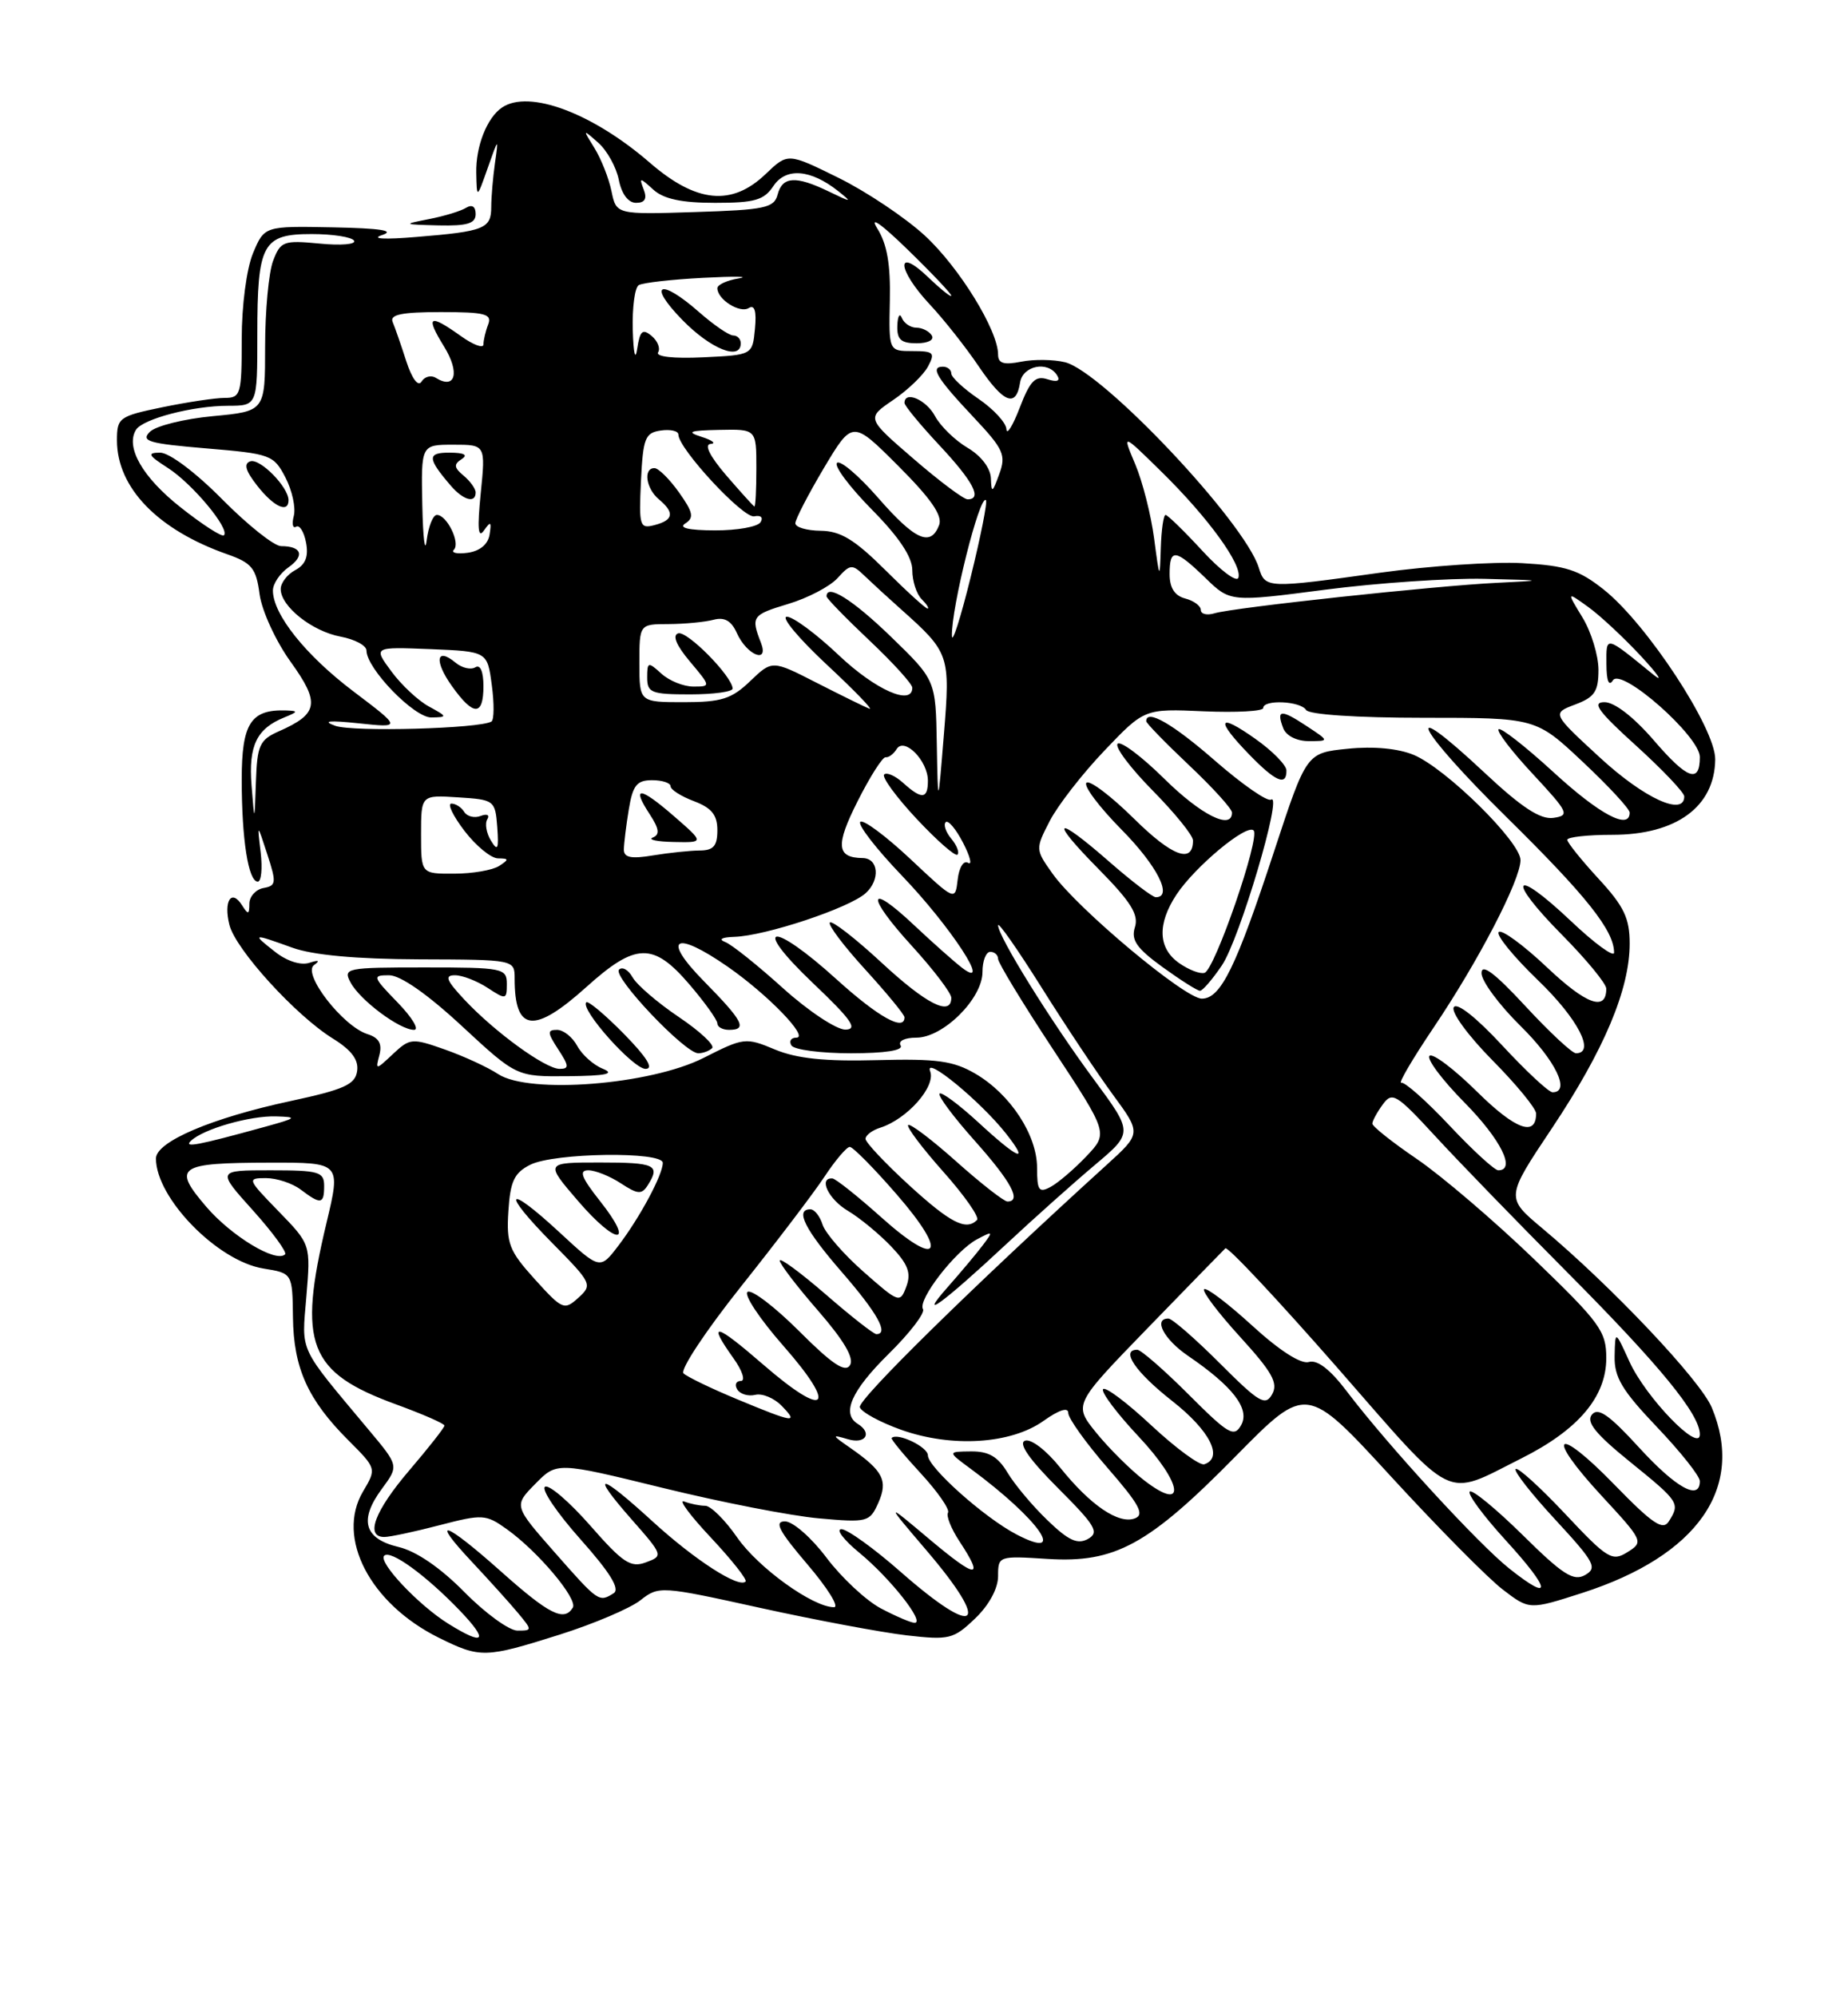 <?xml version="1.0" encoding="UTF-8" standalone="no"?>
<!DOCTYPE svg PUBLIC "-//W3C//DTD SVG 1.1//EN" "http://www.w3.org/Graphics/SVG/1.1/DTD/svg11.dtd" >
<svg xmlns="http://www.w3.org/2000/svg" xmlns:xlink="http://www.w3.org/1999/xlink" version="1.1" viewBox="0 0 237 256">
 <g >
 <path fill="currentColor"
d=" M 71.82 209.50 C 76.17 208.12 80.81 206.15 82.13 205.11 C 84.49 203.26 84.72 203.27 97.51 206.09 C 104.65 207.66 113.11 209.24 116.30 209.61 C 121.74 210.23 122.29 210.09 125.05 207.45 C 126.84 205.74 128.00 203.60 128.00 202.02 C 128.00 199.43 128.07 199.41 134.33 199.81 C 143.00 200.36 147.28 198.03 158.52 186.60 C 167.55 177.44 167.55 177.44 178.43 189.29 C 184.41 195.80 190.85 202.31 192.73 203.74 C 196.14 206.35 196.14 206.35 202.95 204.16 C 217.74 199.39 223.82 190.68 219.53 180.41 C 218.06 176.90 206.69 164.88 197.80 157.44 C 193.09 153.50 193.09 153.50 199.03 144.61 C 205.73 134.57 209.00 126.80 209.00 120.94 C 209.00 117.68 208.27 116.16 205.00 112.62 C 202.80 110.23 201.00 107.99 201.00 107.64 C 201.00 107.29 203.60 107.00 206.78 107.00 C 214.99 107.00 219.91 103.39 219.97 97.33 C 220.01 93.37 211.21 79.97 205.69 75.58 C 202.49 73.04 200.82 72.50 195.19 72.18 C 191.51 71.98 183.34 72.53 177.04 73.40 C 162.43 75.44 162.27 75.43 161.43 72.75 C 159.61 66.90 141.44 47.65 136.59 46.43 C 135.13 46.07 132.59 46.03 130.96 46.36 C 128.73 46.80 128.00 46.58 128.00 45.44 C 128.00 42.35 123.03 34.28 118.62 30.21 C 116.11 27.90 111.12 24.56 107.55 22.80 C 101.04 19.59 101.04 19.59 98.21 22.29 C 93.86 26.47 89.31 26.03 83.32 20.84 C 75.98 14.49 67.86 11.45 64.40 13.77 C 62.46 15.06 61.00 18.77 61.08 22.18 C 61.15 25.50 61.15 25.50 62.56 21.50 C 63.92 17.63 63.95 17.61 63.48 20.88 C 63.22 22.73 63.00 25.27 63.00 26.52 C 63.00 29.31 62.13 29.66 53.42 30.37 C 49.29 30.72 47.51 30.62 49.00 30.13 C 50.74 29.56 48.82 29.26 42.70 29.14 C 33.91 28.97 33.91 28.97 32.45 32.45 C 31.62 34.46 31.00 39.14 31.00 43.47 C 31.00 50.55 30.87 51.00 28.81 51.00 C 27.61 51.00 24.01 51.54 20.81 52.20 C 15.26 53.35 15.00 53.54 15.00 56.45 C 15.01 62.52 20.23 67.91 29.14 71.04 C 32.30 72.15 32.85 72.83 33.29 76.16 C 33.58 78.28 35.35 82.15 37.27 84.82 C 41.08 90.12 40.85 91.49 35.75 93.74 C 33.29 94.83 32.98 95.52 32.82 100.23 C 32.64 105.50 32.64 105.50 32.26 100.67 C 31.86 95.57 32.91 93.39 36.47 91.95 C 38.25 91.23 38.28 91.12 36.68 91.06 C 32.16 90.91 31.00 92.72 31.00 99.91 C 31.00 107.61 31.85 113.00 33.06 113.00 C 33.51 113.00 33.67 111.31 33.43 109.25 C 32.98 105.50 32.98 105.50 34.28 109.50 C 35.47 113.14 35.43 113.53 33.79 113.82 C 32.81 114.00 31.99 114.90 31.98 115.82 C 31.97 117.24 31.83 117.28 31.04 116.03 C 29.68 113.88 28.65 115.48 29.42 118.54 C 30.21 121.70 37.94 130.18 42.70 133.12 C 45.09 134.60 46.02 135.85 45.80 137.29 C 45.55 139.01 44.12 139.65 37.28 141.12 C 27.11 143.30 20.00 146.34 20.00 148.49 C 20.00 153.56 27.89 161.64 33.78 162.59 C 37.50 163.19 37.50 163.19 37.57 168.84 C 37.65 175.36 39.48 179.41 44.67 184.60 C 48.30 188.23 48.30 188.23 46.55 191.18 C 43.06 197.09 47.46 205.54 56.27 209.91 C 61.61 212.55 62.22 212.53 71.82 209.50 Z  M 61.00 27.44 C 61.00 26.47 60.54 26.17 59.78 26.63 C 59.12 27.05 56.98 27.70 55.03 28.08 C 51.61 28.75 51.65 28.77 56.25 28.89 C 59.93 28.97 61.00 28.65 61.00 27.44 Z  M 57.50 208.12 C 53.67 205.74 48.46 200.21 49.27 199.40 C 50.07 198.60 54.58 201.87 58.95 206.41 C 62.73 210.35 62.16 211.02 57.50 208.12 Z  M 59.56 204.06 C 56.47 200.93 53.39 198.82 51.11 198.28 C 46.69 197.23 46.01 194.83 48.98 190.82 C 51.15 187.88 51.15 187.88 47.32 183.31 C 38.15 172.34 38.69 173.49 39.29 166.18 C 39.85 159.50 39.85 159.50 35.72 155.25 C 31.72 151.14 31.66 151.00 34.10 151.00 C 35.49 151.00 37.49 151.66 38.56 152.47 C 41.15 154.43 41.57 154.36 41.57 152.00 C 41.57 150.19 40.90 150.00 34.69 150.00 C 27.81 150.00 27.81 150.00 32.44 155.14 C 34.98 157.97 36.83 160.50 36.56 160.77 C 35.42 161.91 29.68 158.44 26.45 154.67 C 22.06 149.55 22.80 149.04 34.61 149.02 C 43.72 149.00 43.72 149.00 41.87 156.75 C 38.15 172.31 39.53 175.90 50.84 180.02 C 54.23 181.26 57.00 182.47 57.00 182.72 C 57.00 182.98 54.98 185.55 52.50 188.45 C 48.05 193.66 46.79 197.00 49.29 197.00 C 50.00 197.00 53.19 196.32 56.37 195.49 C 61.87 194.06 62.31 194.08 64.97 195.98 C 68.99 198.84 74.14 204.96 73.46 206.06 C 72.34 207.88 70.44 206.93 64.34 201.50 C 57.01 194.96 54.97 194.28 60.58 200.25 C 62.77 202.59 65.41 205.51 66.44 206.75 C 68.27 208.95 68.27 209.00 66.37 209.00 C 65.30 209.00 62.24 206.78 59.56 204.06 Z  M 112.98 206.16 C 111.07 205.15 107.93 202.22 106.00 199.66 C 104.07 197.09 101.68 195.00 100.67 195.00 C 99.25 195.00 99.89 196.22 103.54 200.50 C 106.13 203.53 107.67 206.00 106.96 206.00 C 104.25 206.00 97.24 200.95 94.54 197.06 C 93.00 194.83 91.15 193.00 90.45 193.00 C 89.74 193.00 88.52 192.75 87.74 192.45 C 86.95 192.15 88.50 194.24 91.18 197.09 C 93.86 199.95 95.86 202.48 95.62 202.71 C 94.74 203.59 89.10 199.94 83.73 195.04 C 76.81 188.71 75.57 188.56 80.97 194.71 C 85.05 199.34 85.08 199.43 82.84 200.25 C 80.88 200.98 79.89 200.32 75.70 195.54 C 73.02 192.49 70.41 190.25 69.90 190.56 C 69.38 190.88 71.43 193.91 74.44 197.29 C 78.23 201.54 79.54 203.67 78.71 204.20 C 76.82 205.40 76.75 205.35 71.16 199.00 C 65.88 193.00 65.88 193.00 68.65 190.19 C 71.41 187.38 71.41 187.38 84.96 190.70 C 92.41 192.53 101.42 194.29 105.00 194.61 C 111.25 195.17 111.54 195.09 112.64 192.63 C 113.91 189.77 113.27 188.52 109.00 185.55 C 106.65 183.92 106.63 183.85 108.75 184.47 C 111.00 185.14 111.92 183.69 110.00 182.50 C 107.88 181.19 109.19 178.24 113.96 173.54 C 116.68 170.86 118.67 168.27 118.37 167.79 C 117.65 166.62 122.52 160.33 125.29 158.85 C 127.36 157.75 127.41 157.79 126.05 159.59 C 125.26 160.64 123.23 163.06 121.55 164.96 C 117.50 169.54 120.95 167.02 129.00 159.51 C 132.57 156.18 137.71 151.59 140.41 149.32 C 145.33 145.18 145.33 145.18 140.27 138.34 C 134.73 130.85 128.01 120.02 128.00 118.60 C 128.00 118.10 130.49 121.66 133.54 126.51 C 136.58 131.36 140.71 137.56 142.72 140.30 C 146.37 145.27 146.37 145.27 141.93 149.30 C 124.80 164.86 109.97 179.42 110.27 180.37 C 110.47 180.99 112.85 182.29 115.57 183.26 C 122.05 185.57 129.65 185.10 133.84 182.11 C 135.81 180.71 137.00 180.33 137.00 181.10 C 137.00 181.79 139.28 184.97 142.07 188.18 C 146.10 192.81 146.82 194.13 145.56 194.61 C 143.48 195.41 139.86 192.96 135.95 188.09 C 134.17 185.87 132.20 184.37 131.45 184.66 C 130.57 184.99 132.00 187.05 135.68 190.73 C 140.51 195.56 141.02 196.41 139.53 197.25 C 138.19 197.99 137.03 197.46 134.33 194.85 C 132.41 193.01 130.11 190.26 129.21 188.75 C 127.98 186.70 126.80 186.01 124.53 186.03 C 121.50 186.06 121.50 186.06 124.50 188.27 C 133.27 194.74 137.06 200.17 130.34 196.66 C 126.21 194.50 119.00 188.06 119.00 186.54 C 119.00 185.45 115.09 183.58 114.35 184.31 C 114.22 184.44 115.90 186.48 118.08 188.84 C 120.26 191.20 121.83 193.47 121.58 193.88 C 121.32 194.29 121.99 195.95 123.05 197.56 C 126.27 202.45 125.28 202.39 119.25 197.33 C 113.51 192.50 113.51 192.50 118.75 198.64 C 127.23 208.55 125.41 210.16 115.54 201.50 C 112.10 198.47 108.66 196.00 107.91 196.00 C 107.16 196.00 108.20 197.37 110.23 199.04 C 114.18 202.29 118.68 208.00 117.30 208.00 C 116.84 208.00 114.90 207.17 112.98 206.16 Z  M 193.58 201.06 C 189.56 197.87 177.88 185.14 172.69 178.29 C 170.59 175.52 168.94 174.25 167.86 174.57 C 166.85 174.88 164.09 173.11 160.58 169.90 C 157.47 167.06 154.70 164.96 154.42 165.24 C 154.15 165.52 156.22 168.26 159.03 171.34 C 163.15 175.86 163.95 177.27 163.15 178.70 C 162.28 180.26 161.49 179.79 156.43 174.73 C 153.28 171.58 150.31 169.00 149.85 169.00 C 147.86 169.00 149.27 171.67 152.36 173.78 C 158.11 177.70 160.33 180.58 159.18 182.65 C 158.27 184.27 157.56 183.86 152.43 178.73 C 149.28 175.58 146.31 173.00 145.85 173.00 C 143.66 173.00 145.62 175.87 150.32 179.56 C 155.16 183.35 156.94 186.85 154.45 187.68 C 153.87 187.88 150.81 185.63 147.65 182.69 C 144.49 179.74 141.71 177.66 141.46 178.06 C 141.21 178.46 143.27 181.19 146.02 184.12 C 151.71 190.18 152.20 193.95 146.75 189.75 C 144.98 188.39 142.22 185.64 140.60 183.65 C 137.67 180.03 137.67 180.03 147.15 170.26 C 152.36 164.89 156.86 160.28 157.15 160.00 C 157.44 159.72 163.88 166.60 171.48 175.27 C 186.84 192.83 185.07 191.96 195.12 186.92 C 202.42 183.26 206.00 179.03 206.00 174.07 C 206.00 170.62 205.21 169.54 196.75 161.40 C 191.66 156.50 184.91 150.74 181.75 148.58 C 178.59 146.43 176.00 144.38 176.00 144.02 C 176.00 143.67 176.60 142.57 177.33 141.57 C 178.55 139.89 179.06 140.20 184.07 145.63 C 187.04 148.86 194.61 156.66 200.89 162.97 C 212.88 175.02 218.00 181.27 218.00 183.85 C 218.00 186.29 211.05 179.11 208.96 174.50 C 207.14 170.50 207.14 170.50 207.07 173.82 C 207.01 176.53 208.02 178.21 212.50 182.91 C 215.53 186.09 218.00 189.20 218.00 189.84 C 218.00 192.41 214.94 190.71 210.20 185.53 C 206.38 181.35 204.95 180.35 204.16 181.31 C 203.38 182.25 204.61 183.78 209.06 187.38 C 215.37 192.49 215.49 192.68 214.02 195.00 C 213.26 196.21 211.94 195.32 207.06 190.31 C 199.50 182.53 198.05 183.78 205.41 191.73 C 210.74 197.49 210.81 197.64 208.72 198.94 C 206.75 200.18 206.15 199.81 200.73 194.04 C 197.50 190.61 194.65 188.02 194.38 188.29 C 194.11 188.55 196.41 191.49 199.49 194.81 C 204.49 200.22 204.89 200.96 203.29 201.87 C 201.81 202.72 200.43 201.84 195.28 196.75 C 191.85 193.38 188.80 190.87 188.49 191.18 C 188.17 191.49 190.25 194.30 193.09 197.41 C 198.93 203.80 199.16 205.49 193.58 201.06 Z  M 94.50 179.33 C 91.20 177.96 88.12 176.47 87.66 176.03 C 87.19 175.58 90.51 170.58 95.02 164.91 C 99.54 159.24 104.37 152.89 105.75 150.80 C 107.13 148.71 108.59 147.00 108.98 147.00 C 109.38 147.00 112.08 149.73 114.98 153.07 C 121.71 160.80 120.44 162.67 112.99 156.00 C 109.97 153.30 107.16 151.07 106.75 151.04 C 104.92 150.94 106.25 153.72 108.75 155.20 C 110.26 156.10 112.75 158.15 114.28 159.75 C 116.45 162.03 116.88 163.15 116.24 164.89 C 115.43 167.06 115.30 167.02 110.76 163.02 C 108.20 160.77 105.83 158.04 105.49 156.96 C 105.15 155.88 104.45 155.00 103.93 155.00 C 101.91 155.00 103.22 157.60 108.00 163.09 C 112.54 168.32 114.03 171.00 112.39 171.00 C 112.05 171.00 109.12 168.71 105.89 165.90 C 102.65 163.10 100.00 161.15 100.00 161.57 C 100.00 162.00 102.21 164.89 104.92 168.00 C 108.23 171.81 109.57 174.08 109.01 174.98 C 108.40 175.97 106.73 174.86 102.52 170.65 C 99.40 167.53 96.41 165.25 95.88 165.58 C 95.34 165.90 97.41 169.03 100.48 172.52 C 107.48 180.49 106.01 181.94 97.97 174.98 C 91.68 169.53 90.65 169.30 94.07 174.10 C 95.21 175.69 95.63 177.00 95.01 177.00 C 94.39 177.00 94.18 177.49 94.55 178.09 C 94.92 178.69 95.96 179.00 96.86 178.78 C 97.76 178.56 99.29 179.20 100.25 180.19 C 102.47 182.48 101.86 182.39 94.50 179.33 Z  M 68.59 163.97 C 65.28 160.31 64.93 159.39 65.20 155.21 C 65.44 151.40 65.96 150.32 68.00 149.29 C 71.06 147.75 85.00 147.55 85.00 149.05 C 85.00 150.56 82.09 156.00 79.33 159.63 C 76.95 162.76 76.95 162.76 71.74 157.94 C 64.86 151.58 64.19 152.61 70.84 159.34 C 75.91 164.47 76.01 164.68 74.17 166.34 C 72.37 167.98 72.12 167.87 68.59 163.97 Z  M 76.94 153.93 C 74.56 150.92 74.21 150.00 75.45 150.00 C 76.34 150.00 78.22 150.75 79.62 151.67 C 81.79 153.09 82.30 153.13 83.07 151.92 C 84.72 149.32 84.05 149.00 76.94 149.00 C 69.89 149.00 69.89 149.00 74.14 153.94 C 79.11 159.71 81.51 159.70 76.94 153.93 Z  M 116.58 151.90 C 113.51 149.09 111.00 146.42 111.00 145.97 C 111.00 145.51 111.85 144.87 112.89 144.54 C 116.34 143.44 120.04 139.26 119.29 137.31 C 118.47 135.17 125.77 141.17 129.03 145.31 C 132.10 149.21 130.62 148.61 125.46 143.85 C 122.98 141.57 120.75 139.92 120.50 140.17 C 120.24 140.43 122.27 143.15 125.02 146.23 C 129.70 151.48 131.05 154.00 129.20 154.00 C 128.76 154.00 125.81 151.70 122.65 148.88 C 119.49 146.06 116.71 143.96 116.47 144.20 C 116.23 144.44 118.26 147.13 120.98 150.19 C 123.70 153.24 125.64 156.02 125.30 156.37 C 123.89 157.78 121.90 156.76 116.58 151.90 Z  M 133.00 149.68 C 133.00 145.47 129.57 140.24 125.09 137.62 C 122.26 135.97 120.16 135.68 112.47 135.88 C 105.79 136.06 102.18 135.68 99.39 134.52 C 95.64 132.95 95.39 132.98 90.22 135.60 C 83.39 139.05 67.87 140.27 63.89 137.67 C 62.56 136.79 59.49 135.38 57.06 134.52 C 52.84 133.03 52.57 133.06 50.39 135.10 C 48.18 137.18 48.14 137.18 48.66 135.21 C 49.03 133.77 48.59 133.00 47.11 132.54 C 43.96 131.53 38.74 124.81 40.27 123.70 C 41.09 123.11 40.89 123.01 39.66 123.41 C 38.57 123.76 36.78 123.19 35.28 122.00 C 32.26 119.63 32.33 119.61 37.50 121.47 C 40.13 122.42 45.70 122.93 53.75 122.96 C 66.00 123.00 66.00 123.00 66.00 125.42 C 66.00 132.28 68.46 132.57 75.21 126.50 C 81.53 120.81 83.78 120.76 88.42 126.18 C 90.39 128.48 92.00 130.73 92.00 131.18 C 92.00 131.63 92.67 132.00 93.50 132.00 C 95.89 132.00 95.31 130.88 90.29 125.78 C 84.80 120.21 86.49 119.16 93.32 123.90 C 98.46 127.47 103.82 133.00 102.13 133.00 C 101.44 133.00 101.16 133.45 101.50 134.00 C 101.84 134.55 105.27 135.00 109.12 135.00 C 113.53 135.00 115.89 134.63 115.50 134.00 C 115.15 133.43 116.02 133.00 117.52 133.00 C 120.96 133.00 126.00 128.00 126.00 124.58 C 126.00 123.16 126.45 122.00 127.00 122.00 C 127.55 122.00 128.00 122.41 128.00 122.90 C 128.00 123.40 131.18 128.63 135.07 134.53 C 142.13 145.25 142.13 145.25 139.32 148.21 C 137.77 149.84 135.71 151.60 134.75 152.12 C 133.24 152.94 133.00 152.60 133.00 149.68 Z  M 77.32 136.99 C 76.11 136.51 74.64 135.19 74.03 134.06 C 73.42 132.93 72.26 132.00 71.44 132.00 C 70.16 132.00 70.19 132.35 71.59 134.50 C 72.98 136.62 73.01 137.00 71.77 137.00 C 69.95 137.00 63.47 132.30 59.56 128.13 C 57.23 125.64 56.98 125.00 58.35 125.00 C 59.30 125.00 61.18 125.73 62.54 126.62 C 64.89 128.16 65.00 128.13 65.00 126.12 C 65.00 124.10 64.52 124.00 54.46 124.00 C 44.37 124.00 43.97 124.08 44.96 125.93 C 46.18 128.21 51.26 132.00 53.10 132.00 C 53.81 132.00 52.87 130.43 51.00 128.50 C 47.77 125.17 47.72 125.00 49.90 125.00 C 51.35 125.00 54.82 127.42 59.22 131.50 C 66.24 138.00 66.24 138.00 72.87 137.94 C 77.72 137.89 78.91 137.64 77.32 136.99 Z  M 80.02 132.52 C 77.60 130.06 75.43 128.24 75.19 128.47 C 74.35 129.32 81.19 137.00 82.79 137.00 C 83.88 137.00 82.96 135.52 80.02 132.52 Z  M 91.33 134.34 C 91.69 133.97 89.77 132.18 87.05 130.35 C 84.33 128.52 81.67 126.23 81.13 125.27 C 80.59 124.31 79.81 123.86 79.39 124.28 C 78.51 125.16 87.84 135.00 89.55 135.00 C 90.16 135.00 90.96 134.70 91.33 134.34 Z  M 185.90 144.27 C 182.93 141.11 180.14 138.64 179.71 138.78 C 179.28 138.91 181.13 135.76 183.82 131.76 C 189.60 123.20 195.00 112.80 195.00 110.24 C 195.00 107.90 185.44 98.49 181.31 96.76 C 179.32 95.93 176.15 95.63 172.84 95.97 C 167.55 96.50 167.55 96.50 163.44 109.00 C 158.51 124.02 156.56 128.00 154.13 128.00 C 151.96 128.00 138.19 116.48 135.00 112.00 C 132.78 108.88 132.77 108.83 134.63 105.22 C 135.66 103.23 138.81 99.17 141.64 96.21 C 146.77 90.83 146.77 90.83 154.39 91.17 C 158.58 91.35 162.00 91.16 162.00 90.75 C 162.00 89.63 166.79 89.85 167.50 91.00 C 167.87 91.59 174.01 92.00 182.54 92.00 C 196.97 92.00 196.97 92.00 202.98 97.65 C 206.29 100.75 209.00 103.68 209.00 104.15 C 209.00 106.44 205.17 104.42 199.25 98.99 C 195.64 95.68 192.46 93.20 192.19 93.47 C 191.92 93.75 193.90 96.34 196.60 99.23 C 201.17 104.15 201.35 104.52 199.21 104.83 C 197.54 105.06 195.15 103.50 190.40 99.05 C 179.33 88.70 181.61 93.32 193.20 104.73 C 203.48 114.85 207.00 119.28 207.00 122.10 C 207.00 122.75 204.50 120.93 201.44 118.03 C 194.03 111.02 193.08 112.50 200.31 119.81 C 203.44 122.97 206.00 126.08 206.00 126.72 C 206.00 129.68 203.44 128.76 198.39 123.98 C 195.36 121.12 192.58 119.09 192.21 119.46 C 191.83 119.84 194.11 122.62 197.26 125.66 C 202.34 130.54 204.66 135.00 202.11 135.00 C 201.62 135.00 198.69 132.27 195.61 128.94 C 191.68 124.70 190.00 123.44 190.00 124.73 C 190.00 125.75 192.25 128.79 195.00 131.50 C 199.50 135.93 201.47 140.00 199.11 140.00 C 198.62 140.00 195.72 137.30 192.66 134.00 C 189.32 130.40 186.84 128.44 186.44 129.10 C 186.06 129.71 188.28 132.74 191.38 135.88 C 194.47 139.00 197.00 142.08 197.00 142.72 C 197.00 145.76 194.34 144.78 189.43 139.93 C 186.47 137.01 183.73 134.94 183.33 135.33 C 182.94 135.73 184.95 138.41 187.81 141.31 C 192.47 146.03 194.45 150.00 192.15 150.00 C 191.67 150.00 188.86 147.42 185.90 144.27 Z  M 156.70 123.74 C 158.96 120.43 164.56 101.53 163.01 102.49 C 162.54 102.79 159.31 100.54 155.83 97.51 C 150.40 92.77 147.00 90.82 147.00 92.44 C 147.00 92.69 149.47 95.23 152.50 98.09 C 155.53 100.95 158.00 103.67 158.00 104.15 C 158.00 106.45 154.03 104.47 149.31 99.81 C 146.41 96.95 143.73 94.94 143.33 95.33 C 142.94 95.73 144.95 98.41 147.81 101.31 C 150.66 104.20 153.00 107.08 153.00 107.72 C 153.00 110.76 150.34 109.78 145.43 104.93 C 142.47 102.01 139.73 99.94 139.33 100.33 C 138.94 100.73 140.95 103.41 143.81 106.31 C 148.40 110.95 150.46 115.00 148.23 115.00 C 147.81 115.00 145.15 112.97 142.32 110.50 C 135.26 104.32 134.42 104.84 140.89 111.39 C 145.03 115.58 146.06 117.23 145.55 118.84 C 145.03 120.48 145.76 121.54 149.10 123.96 C 151.41 125.63 153.57 127.00 153.90 126.99 C 154.23 126.99 155.49 125.53 156.70 123.74 Z  M 164.98 98.75 C 164.97 98.06 163.17 96.23 160.98 94.69 C 156.18 91.29 155.83 92.20 160.20 96.70 C 163.58 100.19 165.01 100.81 164.98 98.75 Z  M 167.54 93.04 C 164.25 90.87 163.65 90.93 164.58 93.36 C 164.95 94.31 166.32 95.00 167.86 94.99 C 170.50 94.99 170.50 94.99 167.54 93.04 Z  M 24.50 146.21 C 26.12 144.69 32.06 142.99 35.40 143.09 C 38.21 143.17 38.07 143.30 34.00 144.42 C 25.29 146.82 23.48 147.16 24.50 146.21 Z  M 100.42 126.66 C 97.16 123.72 93.83 121.05 93.00 120.74 C 92.10 120.39 92.56 120.13 94.16 120.08 C 98.15 119.96 108.91 116.39 111.02 114.48 C 112.91 112.77 112.68 110.01 110.64 109.98 C 107.27 109.94 107.13 108.35 109.99 102.69 C 111.58 99.53 113.20 96.99 113.58 97.06 C 113.96 97.12 114.60 96.65 114.99 96.01 C 115.97 94.43 119.00 97.50 119.00 100.07 C 119.00 102.44 118.21 102.50 115.82 100.34 C 114.81 99.43 113.72 98.95 113.39 99.27 C 113.07 99.60 114.94 102.16 117.55 104.95 C 120.16 107.74 122.52 109.81 122.79 109.54 C 123.06 109.27 122.71 108.35 122.00 107.50 C 121.29 106.65 120.97 105.70 121.28 105.38 C 121.60 105.07 122.60 106.26 123.51 108.02 C 124.42 109.78 124.71 110.94 124.15 110.59 C 123.58 110.24 123.00 111.17 122.82 112.73 C 122.50 115.50 122.50 115.50 116.74 110.09 C 113.57 107.12 110.68 104.98 110.33 105.34 C 109.97 105.70 112.38 108.81 115.68 112.25 C 121.92 118.75 127.35 127.05 123.40 124.06 C 122.36 123.26 119.60 120.81 117.27 118.62 C 111.21 112.90 111.00 114.74 116.96 121.26 C 119.73 124.30 122.00 127.28 122.00 127.89 C 122.00 130.33 118.81 128.72 113.03 123.36 C 109.68 120.26 106.71 117.96 106.43 118.24 C 106.15 118.52 108.19 121.23 110.96 124.26 C 113.73 127.30 116.00 130.05 116.00 130.39 C 116.00 132.24 112.63 130.36 107.26 125.50 C 98.92 117.95 96.23 118.36 104.22 125.97 C 109.21 130.71 110.07 131.94 108.42 131.97 C 107.28 131.98 103.68 129.60 100.42 126.66 Z  M 54.00 106.95 C 54.00 101.89 54.00 101.89 58.75 102.20 C 63.39 102.49 63.51 102.58 63.77 106.00 C 63.98 108.85 63.83 109.18 62.96 107.74 C 62.37 106.78 62.16 105.54 62.50 105.00 C 62.83 104.46 62.46 104.27 61.65 104.58 C 60.86 104.89 59.91 104.66 59.54 104.07 C 59.18 103.48 58.44 103.00 57.89 103.00 C 57.34 103.00 58.10 104.58 59.57 106.50 C 61.04 108.42 62.97 110.01 63.87 110.02 C 65.29 110.03 65.30 110.16 64.00 111.00 C 63.17 111.53 60.59 111.98 58.25 111.98 C 54.00 112.00 54.00 112.00 54.00 106.95 Z  M 80.01 108.88 C 80.02 108.12 80.30 105.81 80.64 103.75 C 81.15 100.65 81.67 100.00 83.63 100.00 C 84.93 100.00 86.00 100.35 86.00 100.78 C 86.00 101.21 87.35 102.07 89.00 102.69 C 91.27 103.55 92.00 104.46 92.00 106.41 C 92.00 108.43 91.50 109.00 89.75 109.01 C 88.51 109.02 85.81 109.30 83.75 109.64 C 80.93 110.11 80.00 109.92 80.01 108.88 Z  M 86.42 104.60 C 82.03 100.79 80.93 100.72 83.34 104.39 C 84.54 106.23 84.64 106.98 83.72 107.35 C 83.05 107.62 84.26 107.88 86.42 107.92 C 90.33 108.00 90.33 108.00 86.42 104.60 Z  M 120.14 95.33 C 120.00 87.17 120.00 87.17 114.25 81.60 C 109.34 76.85 106.00 74.76 106.00 76.44 C 106.00 76.69 108.47 79.23 111.50 82.09 C 114.53 84.95 117.00 87.67 117.00 88.15 C 117.00 90.52 112.29 88.44 107.59 84.00 C 104.69 81.25 101.68 79.02 100.90 79.05 C 100.13 79.07 102.42 81.82 106.00 85.16 C 109.58 88.49 112.05 91.05 111.50 90.84 C 110.95 90.63 107.92 89.14 104.76 87.53 C 99.03 84.60 99.03 84.60 96.21 87.30 C 93.82 89.59 92.52 90.00 87.70 90.00 C 82.00 90.00 82.00 90.00 82.00 85.00 C 82.00 80.00 82.00 80.00 85.75 79.99 C 87.81 79.98 90.40 79.73 91.50 79.44 C 92.91 79.06 93.79 79.56 94.50 81.14 C 95.77 83.98 98.66 85.15 97.59 82.39 C 96.28 79.03 96.44 78.81 101.08 77.41 C 103.59 76.66 106.44 75.17 107.41 74.10 C 109.05 72.29 109.28 72.27 110.90 73.83 C 111.86 74.75 113.96 76.68 115.57 78.11 C 121.79 83.66 121.88 83.95 121.05 94.15 C 120.29 103.50 120.29 103.50 120.14 95.33 Z  M 93.96 88.25 C 93.87 86.64 88.10 80.80 86.97 81.18 C 86.20 81.43 86.74 82.73 88.48 84.79 C 91.17 87.99 91.17 88.00 88.92 88.00 C 87.67 88.00 85.83 87.26 84.83 86.35 C 83.11 84.79 83.00 84.82 83.00 86.85 C 83.00 88.79 83.53 89.00 88.50 89.00 C 91.53 89.00 93.98 88.66 93.96 88.25 Z  M 205.26 97.17 C 199.02 91.43 199.02 91.43 202.01 90.30 C 204.51 89.36 205.00 88.63 205.00 85.84 C 204.99 84.00 204.07 80.99 202.95 79.15 C 200.91 75.80 200.91 75.80 203.70 77.81 C 205.24 78.92 208.30 81.78 210.50 84.15 C 212.70 86.53 213.38 87.56 212.00 86.44 C 205.81 81.40 206.00 81.44 206.02 85.13 C 206.03 87.28 206.33 88.03 206.85 87.20 C 207.93 85.50 218.00 94.38 218.00 97.03 C 218.00 100.46 216.41 99.90 212.14 94.94 C 209.54 91.92 207.07 90.00 205.77 90.00 C 204.11 90.00 204.96 91.18 209.83 95.58 C 213.22 98.66 216.00 101.58 216.00 102.08 C 216.00 104.68 210.88 102.33 205.26 97.17 Z  M 43.00 93.03 C 41.26 92.40 42.17 92.31 46.00 92.71 C 51.50 93.29 51.50 93.29 45.30 88.60 C 39.17 83.96 35.00 78.73 35.00 75.69 C 35.00 74.82 35.90 73.49 36.99 72.72 C 39.12 71.23 38.70 70.00 36.05 70.00 C 35.16 70.00 31.77 67.30 28.50 64.00 C 25.08 60.54 21.70 58.01 20.53 58.02 C 18.83 58.03 18.99 58.35 21.53 59.98 C 24.67 61.99 29.52 67.81 28.72 68.61 C 28.47 68.86 25.96 67.25 23.15 65.02 C 18.28 61.18 16.07 57.32 17.44 55.09 C 18.31 53.69 24.72 52.01 29.25 52.01 C 33.00 52.00 33.00 52.00 33.00 42.93 C 33.00 31.22 33.66 30.00 39.98 30.00 C 42.67 30.00 45.12 30.38 45.41 30.85 C 45.70 31.32 43.71 31.49 40.99 31.22 C 36.35 30.78 35.98 30.92 35.02 33.44 C 34.46 34.92 34.00 39.86 34.00 44.42 C 34.00 52.71 34.00 52.71 27.31 53.34 C 23.62 53.68 19.98 54.59 19.22 55.35 C 18.02 56.55 19.07 56.85 26.43 57.47 C 34.71 58.16 35.10 58.30 36.61 61.21 C 37.47 62.87 37.95 65.08 37.68 66.12 C 37.41 67.15 37.54 67.78 37.98 67.51 C 38.41 67.24 38.99 68.16 39.25 69.55 C 39.59 71.32 39.18 72.37 37.87 73.07 C 36.84 73.62 36.00 74.71 36.00 75.50 C 36.00 77.72 40.01 80.91 43.68 81.60 C 45.50 81.94 47.00 82.74 47.00 83.38 C 47.00 85.69 53.13 92.00 55.32 91.96 C 57.41 91.92 57.40 91.86 55.00 90.55 C 53.62 89.80 51.46 87.78 50.19 86.05 C 47.87 82.91 47.87 82.91 55.19 83.20 C 62.50 83.50 62.50 83.50 63.07 87.80 C 63.39 90.16 63.37 92.27 63.03 92.48 C 61.55 93.39 45.27 93.84 43.00 93.03 Z  M 62.00 87.94 C 62.00 86.07 61.59 85.13 60.96 85.53 C 60.38 85.88 59.25 85.62 58.43 84.94 C 55.94 82.88 55.65 84.71 57.96 87.94 C 60.72 91.82 62.00 91.82 62.00 87.94 Z  M 37.00 64.11 C 37.00 62.43 33.35 58.72 32.10 59.13 C 31.22 59.43 31.49 60.35 33.00 62.27 C 35.12 64.97 37.00 65.83 37.00 64.11 Z  M 122.08 81.50 C 121.99 77.91 125.65 63.31 126.44 64.11 C 126.66 64.32 125.77 68.78 124.48 74.00 C 123.19 79.22 122.11 82.60 122.08 81.50 Z  M 154.00 78.18 C 154.00 77.66 153.10 77.00 152.00 76.71 C 150.65 76.36 150.00 75.35 150.00 73.59 C 150.00 70.25 150.71 70.33 154.59 74.08 C 157.77 77.17 157.77 77.17 169.98 75.58 C 176.69 74.71 185.85 74.09 190.34 74.19 C 198.13 74.38 198.20 74.40 192.00 74.70 C 184.10 75.08 158.18 77.87 155.75 78.61 C 154.79 78.90 154.00 78.71 154.00 78.18 Z  M 113.50 73.03 C 109.59 69.15 107.79 68.06 105.25 68.03 C 103.46 68.01 102.00 67.58 102.00 67.07 C 102.00 66.56 103.65 63.38 105.66 59.99 C 109.33 53.85 109.33 53.85 115.21 59.73 C 119.41 63.93 120.90 66.09 120.44 67.30 C 119.35 70.13 117.37 69.25 112.61 63.80 C 110.11 60.94 107.74 58.93 107.34 59.33 C 106.94 59.72 108.95 62.41 111.81 65.31 C 115.30 68.84 117.00 71.39 117.00 73.08 C 117.00 74.47 117.54 76.14 118.20 76.80 C 118.86 77.46 119.20 78.00 118.95 78.00 C 118.70 78.00 116.24 75.76 113.50 73.03 Z  M 154.20 70.60 C 151.87 68.07 149.74 66.00 149.48 66.00 C 149.22 66.00 148.94 67.91 148.87 70.25 C 148.74 74.35 148.71 74.31 148.01 69.00 C 147.61 65.97 146.52 61.70 145.59 59.50 C 143.90 55.50 143.90 55.50 148.99 60.50 C 154.97 66.37 159.36 72.43 158.82 74.05 C 158.61 74.68 156.53 73.13 154.20 70.60 Z  M 54.16 64.75 C 54.00 57.00 54.00 57.00 58.14 57.00 C 62.28 57.00 62.28 57.00 61.65 63.25 C 61.20 67.73 61.31 69.07 62.06 68.00 C 62.93 66.76 63.05 66.85 62.79 68.50 C 62.60 69.76 61.55 70.63 59.99 70.85 C 58.62 71.04 57.82 70.86 58.21 70.46 C 59.07 69.59 57.31 66.00 56.03 66.00 C 55.53 66.00 54.95 67.46 54.72 69.25 C 54.50 71.04 54.25 69.01 54.16 64.75 Z  M 61.00 63.12 C 61.00 62.64 60.30 61.67 59.45 60.96 C 58.22 59.94 58.17 59.51 59.20 58.85 C 60.06 58.31 59.55 58.03 57.69 58.02 C 54.76 58.00 54.78 58.72 57.81 62.25 C 59.42 64.12 61.00 64.56 61.00 63.12 Z  M 82.20 61.67 C 82.47 56.14 82.73 55.47 84.75 55.18 C 85.99 55.00 87.00 55.24 87.00 55.70 C 87.00 57.50 95.33 66.48 96.73 66.18 C 97.56 66.00 97.92 66.33 97.54 66.93 C 97.18 67.52 94.55 67.99 91.69 67.98 C 88.31 67.97 86.98 67.66 87.89 67.09 C 89.04 66.36 88.89 65.66 87.07 63.10 C 85.86 61.40 84.44 60.00 83.93 60.00 C 82.47 60.00 82.84 62.62 84.50 64.00 C 86.54 65.70 86.38 66.67 83.95 67.30 C 82.04 67.80 81.93 67.46 82.20 61.67 Z  M 93.13 60.92 C 91.02 58.46 90.28 56.96 91.13 56.90 C 91.89 56.85 91.38 56.44 90.00 56.00 C 87.96 55.35 88.38 55.18 92.25 55.10 C 97.00 55.00 97.00 55.00 97.00 60.00 C 97.00 62.75 96.89 64.96 96.75 64.92 C 96.61 64.87 94.99 63.07 93.13 60.92 Z  M 117.15 58.80 C 111.12 53.60 111.12 53.60 114.53 51.28 C 116.41 50.01 118.43 48.07 119.01 46.98 C 119.96 45.21 119.75 45.00 117.02 45.00 C 113.98 45.00 113.98 45.00 114.12 38.52 C 114.22 33.88 113.76 31.26 112.50 29.27 C 111.45 27.60 112.98 28.66 116.38 31.97 C 119.47 34.97 122.00 37.64 122.00 37.90 C 122.00 38.16 120.65 37.08 119.00 35.50 C 114.83 31.51 115.05 34.54 119.25 39.03 C 121.04 40.94 123.85 44.49 125.50 46.93 C 128.71 51.68 130.31 52.31 130.82 49.04 C 131.16 46.85 134.40 46.21 135.57 48.11 C 136.02 48.83 135.59 49.01 134.33 48.61 C 132.78 48.11 132.10 48.81 130.78 52.25 C 129.88 54.59 129.11 55.83 129.07 55.00 C 129.02 54.17 127.41 52.43 125.49 51.12 C 123.57 49.81 122.00 48.35 122.00 47.87 C 122.00 47.39 121.51 47.00 120.92 47.00 C 119.25 47.00 120.12 48.45 124.83 53.45 C 128.72 57.58 129.05 58.32 128.15 60.77 C 127.27 63.19 127.15 63.25 127.08 61.31 C 127.03 60.00 125.83 58.42 124.08 57.39 C 122.47 56.44 120.60 54.61 119.91 53.33 C 118.79 51.23 116.00 50.03 116.00 51.65 C 116.00 52.00 118.03 54.46 120.50 57.10 C 124.84 61.74 126.01 64.00 124.09 64.00 C 123.58 64.00 120.46 61.66 117.15 58.80 Z  M 119.50 43.00 C 119.16 42.45 118.27 42.00 117.52 42.00 C 116.78 42.00 115.94 41.44 115.66 40.75 C 115.38 40.06 115.12 40.51 115.08 41.75 C 115.02 43.52 115.55 44.00 117.56 44.00 C 119.01 44.00 119.85 43.57 119.50 43.00 Z  M 52.10 46.29 C 51.43 44.20 50.64 41.94 50.35 41.25 C 49.97 40.32 51.56 40.00 56.52 40.00 C 62.21 40.00 63.12 40.24 62.61 41.58 C 62.27 42.45 62.00 43.61 62.00 44.15 C 62.00 44.69 60.69 44.21 59.10 43.07 C 55.02 40.16 54.52 40.48 56.95 44.42 C 59.01 47.75 58.41 49.99 55.89 48.43 C 55.28 48.05 54.45 48.27 54.06 48.91 C 53.63 49.61 52.84 48.56 52.10 46.29 Z  M 81.15 42.31 C 81.07 39.45 81.41 36.86 81.91 36.55 C 82.42 36.24 86.13 35.82 90.16 35.61 C 94.20 35.40 96.26 35.43 94.75 35.68 C 93.24 35.93 92.00 36.49 92.00 36.94 C 92.00 38.38 94.88 40.20 96.03 39.48 C 96.78 39.02 97.04 39.87 96.82 42.15 C 96.50 45.50 96.50 45.50 90.16 45.80 C 86.40 45.98 84.06 45.72 84.40 45.16 C 84.72 44.65 84.34 43.70 83.56 43.05 C 82.41 42.09 82.07 42.39 81.72 44.69 C 81.48 46.32 81.24 45.33 81.15 42.31 Z  M 95.00 44.00 C 95.00 43.45 94.57 43.00 94.03 43.00 C 93.50 43.00 91.53 41.65 89.65 40.00 C 84.62 35.58 82.96 36.35 87.50 41.00 C 91.15 44.74 95.00 46.28 95.00 44.00 Z  M 78.42 24.50 C 78.08 22.85 77.10 20.38 76.25 19.00 C 74.71 16.52 74.71 16.52 76.73 18.30 C 77.85 19.29 79.04 21.43 79.36 23.05 C 79.72 24.87 80.57 26.00 81.58 26.00 C 82.70 26.00 83.01 25.47 82.56 24.31 C 81.95 22.71 82.03 22.71 83.79 24.31 C 85.11 25.51 87.43 26.00 91.71 26.00 C 96.79 26.00 97.98 25.66 99.19 23.84 C 100.79 21.44 103.96 21.69 107.50 24.50 C 109.34 25.97 109.24 25.97 106.30 24.55 C 102.06 22.50 100.34 22.60 99.73 24.93 C 99.28 26.65 98.12 26.90 89.13 27.18 C 79.04 27.50 79.04 27.50 78.42 24.50 Z  M 151.23 123.45 C 148.51 121.55 148.39 118.44 150.88 114.66 C 153.25 111.08 159.89 105.55 160.77 106.44 C 161.65 107.32 155.80 124.28 154.48 124.69 C 153.92 124.87 152.46 124.31 151.23 123.45 Z "/>
</g>
</svg>